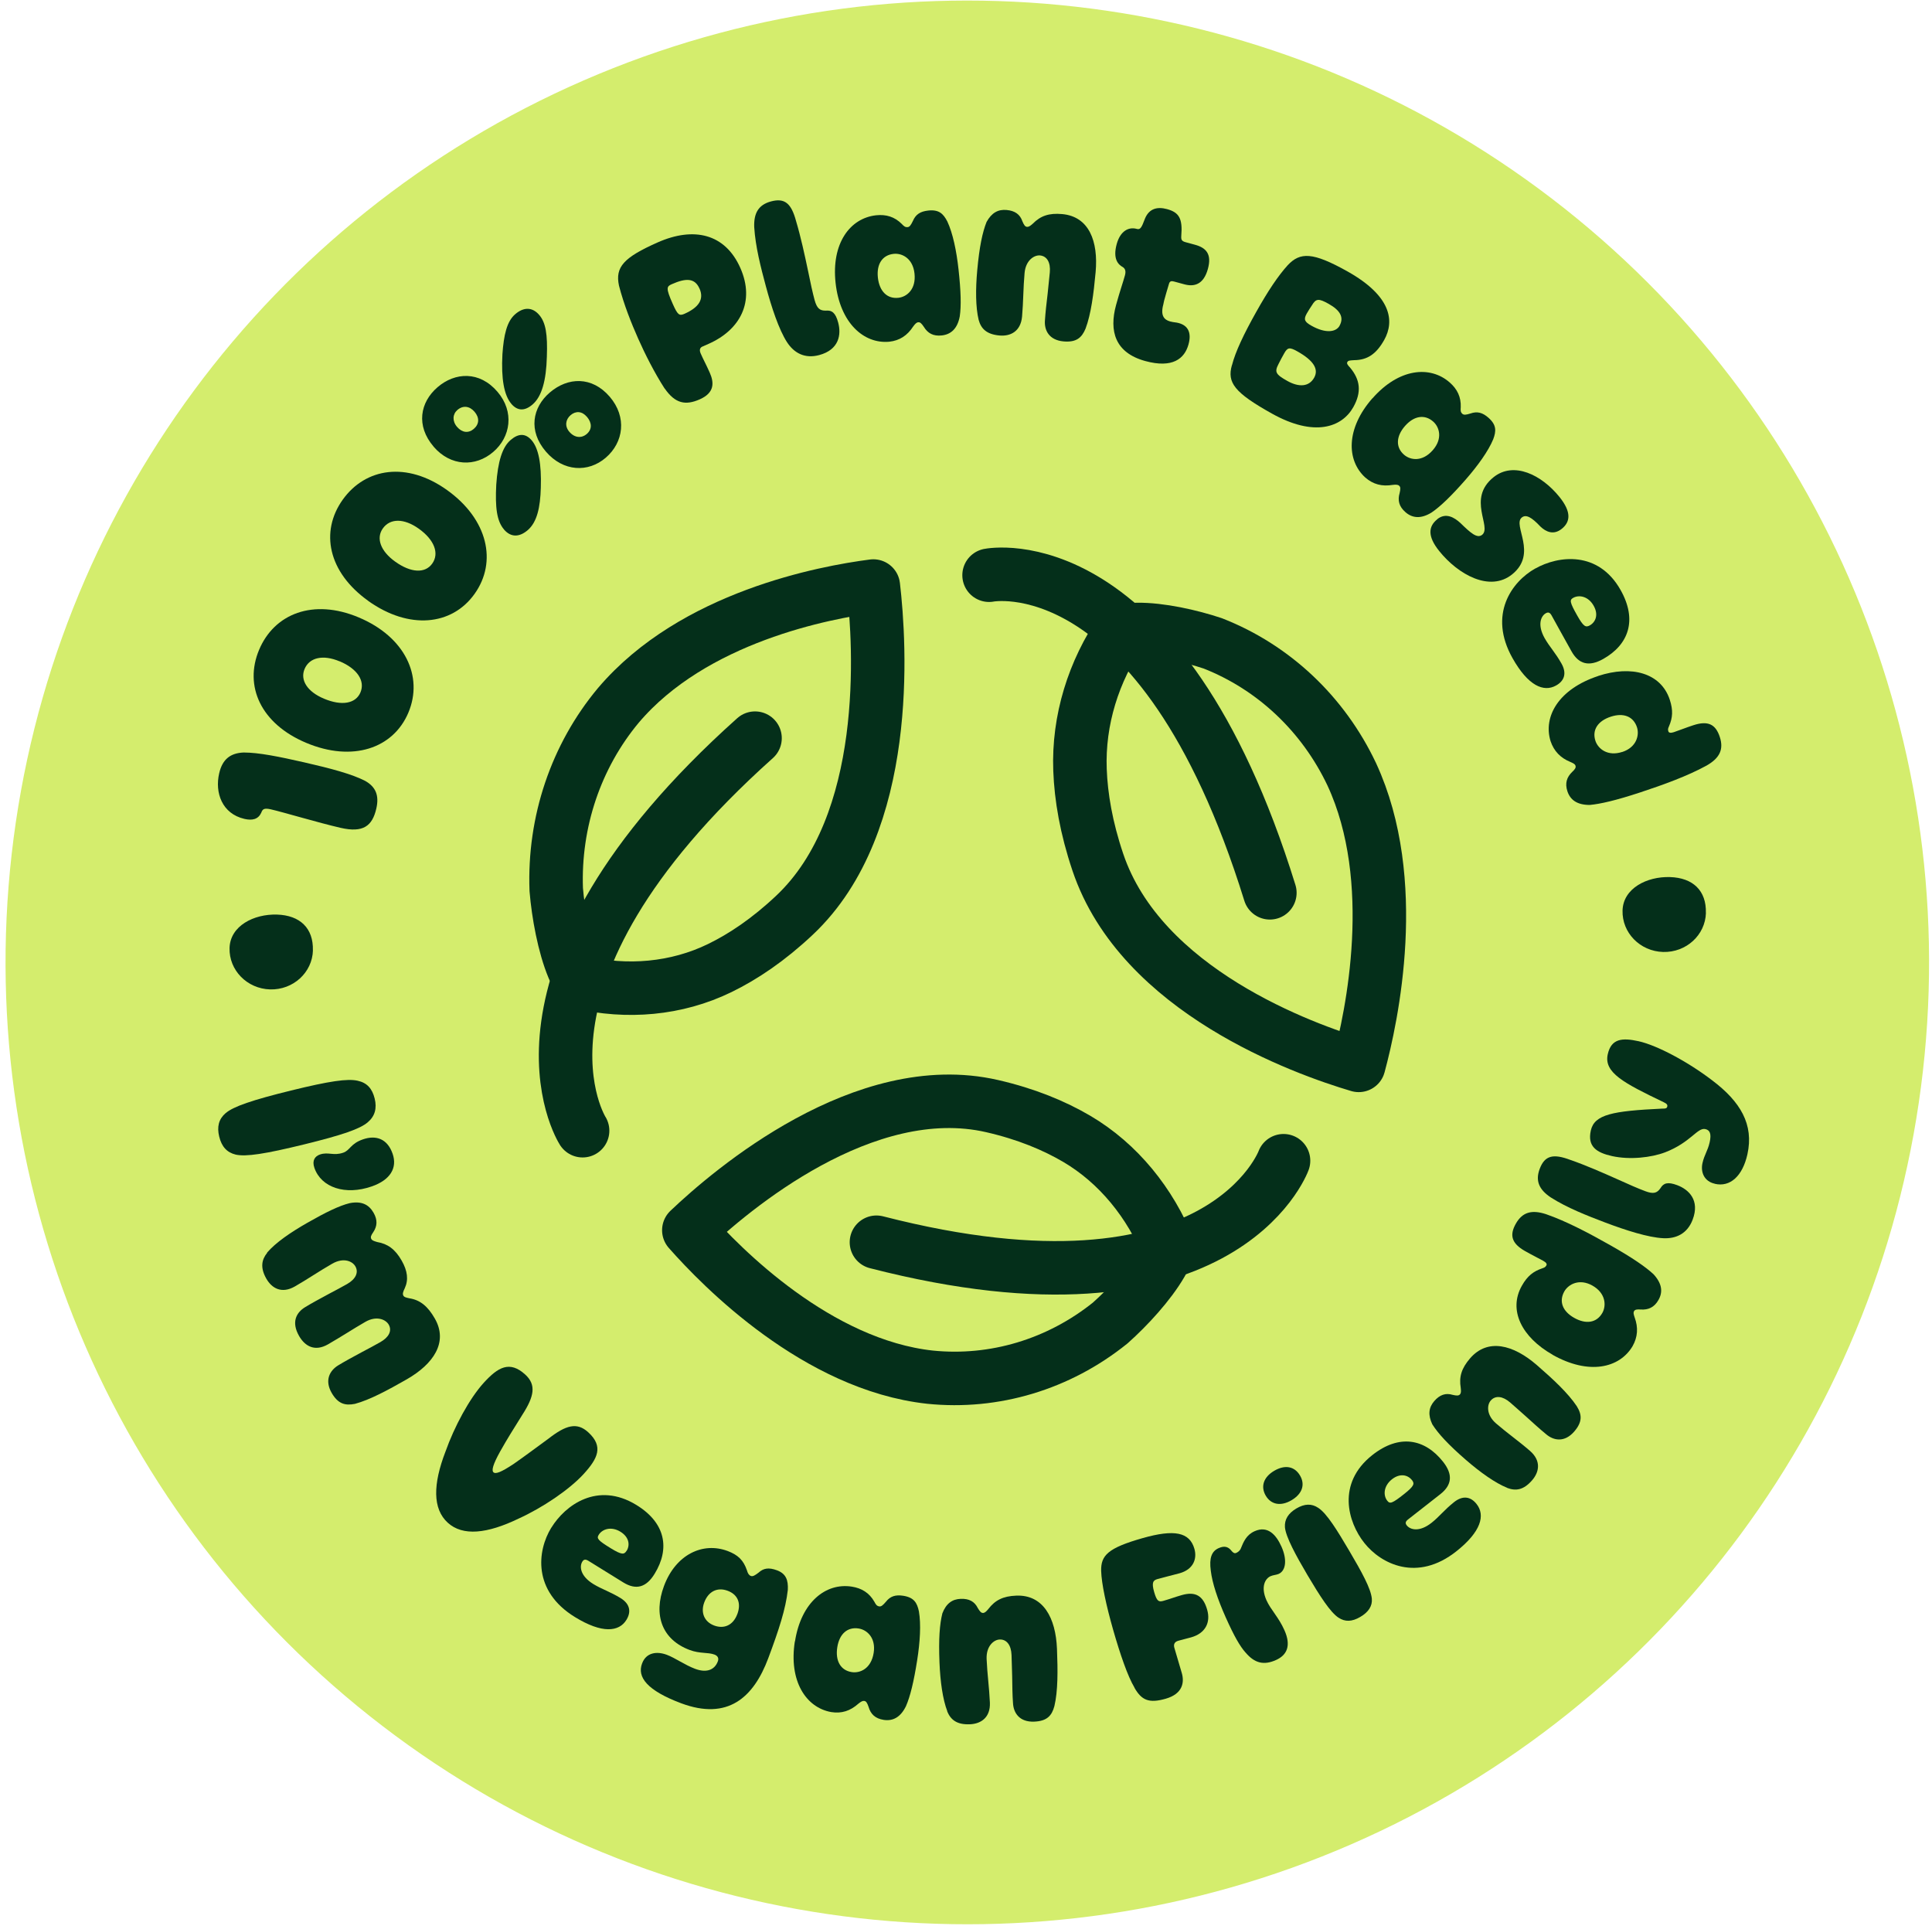 <svg xmlns:xlink="http://www.w3.org/1999/xlink" xmlns="http://www.w3.org/2000/svg" width="307" height="306" viewBox="0 0 307 306" fill="none">
<circle cx="153.708" cy="152.916" r="152.826" transform="rotate(6.473 153.708 152.916)" fill="#D4ED6D"/>
<path d="M35.857 176.867C37.077 175.807 40.117 174.777 46.257 173.267C52.317 171.777 55.217 171.347 56.837 171.717C58.317 172.037 59.147 172.957 59.537 174.547C59.917 176.097 59.577 177.347 58.447 178.307C57.227 179.367 54.407 180.337 48.347 181.827C42.057 183.367 39.117 183.807 37.467 183.457C36.057 183.117 35.227 182.197 34.837 180.607C34.447 179.017 34.757 177.817 35.847 176.867H35.857Z" fill="#042F1A"/>
<path d="M50.838 183.438C52.168 182.978 52.988 183.688 54.538 183.148C55.648 182.768 55.658 181.728 57.678 181.028C59.738 180.318 61.558 180.918 62.388 183.318C63.168 185.568 62.018 187.488 59.068 188.508C54.868 189.968 51.038 188.688 49.958 185.558C49.548 184.378 50.058 183.708 50.838 183.438Z" fill="#042F1A"/>
<path d="M42.448 199.016C43.828 197.416 46.178 195.806 48.858 194.276C51.768 192.616 53.918 191.566 55.568 191.166C57.468 190.796 58.618 191.396 59.358 192.686C60.018 193.836 59.948 194.816 59.318 195.766C58.948 196.296 58.838 196.576 59.018 196.886C59.138 197.086 59.418 197.196 59.948 197.346C61.588 197.626 62.788 198.466 63.828 200.296C64.758 201.926 64.938 203.346 64.318 204.686C64.048 205.246 63.928 205.576 64.108 205.886C64.228 206.086 64.488 206.166 65.058 206.286C66.788 206.556 67.998 207.576 69.098 209.506C71.248 213.266 68.868 216.736 64.638 219.156C61.628 220.876 58.778 222.416 56.398 223.056C54.828 223.366 53.708 223.056 52.698 221.306C51.558 219.306 52.378 217.756 53.778 216.916C54.778 216.306 56.148 215.566 57.518 214.826C58.518 214.296 59.518 213.776 60.438 213.246C61.788 212.476 62.328 211.446 61.768 210.466C61.308 209.656 59.848 208.996 58.058 210.026C56.978 210.646 56.078 211.206 55.188 211.756C54.188 212.366 53.228 212.966 52.108 213.606C50.038 214.786 48.478 213.926 47.528 212.276C46.248 210.046 47.098 208.526 48.498 207.686C49.528 207.056 50.898 206.316 52.308 205.556C53.278 205.046 54.278 204.516 55.158 204.016C56.508 203.246 57.028 202.186 56.468 201.206C56.008 200.396 54.608 199.756 52.808 200.776C50.678 201.996 48.908 203.226 46.848 204.406C44.778 205.586 43.218 204.726 42.328 203.176C41.318 201.416 41.578 200.146 42.448 199.066V199.016Z" fill="#042F1A"/>
<path d="M70.787 230.647C72.188 226.687 74.597 222.197 76.888 219.687C79.127 217.237 80.978 216.137 83.457 218.397C85.248 220.027 84.888 221.867 82.998 224.797C81.528 227.157 80.677 228.487 79.478 230.617C78.308 232.717 78.097 233.637 78.407 233.927C78.757 234.247 79.618 233.927 81.627 232.597C83.657 231.177 84.888 230.237 87.138 228.597C89.888 226.457 91.657 225.907 93.468 227.567C95.948 229.827 94.978 231.747 92.748 234.197C90.457 236.697 86.228 239.547 82.407 241.287C77.407 243.697 73.537 244.117 71.147 241.937C68.728 239.727 68.797 235.827 70.778 230.667L70.787 230.647Z" fill="#042F1A"/>
<path d="M87.606 242.737C89.806 239.147 94.956 235.347 101.116 239.117C105.806 241.987 106.456 246.087 104.026 250.047C102.686 252.247 101.056 252.667 99.056 251.437C97.096 250.237 94.816 248.797 93.486 247.987C92.986 247.687 92.736 247.797 92.526 248.137C92.076 248.867 92.156 250.377 94.286 251.687C95.646 252.517 96.896 252.877 98.596 253.907C100.096 254.827 100.336 256.067 99.546 257.367C98.366 259.297 95.676 259.577 91.386 256.947C84.596 252.797 85.356 246.397 87.596 242.737H87.606ZM99.576 246.407C100.146 245.477 99.956 244.217 98.596 243.377C97.136 242.477 95.706 242.937 95.136 243.867C94.786 244.437 94.976 244.727 97.066 246.007C98.796 247.067 99.186 247.027 99.566 246.397L99.576 246.407Z" fill="#042F1A"/>
<path d="M102.037 264.287C102.677 262.567 104.357 262.327 105.957 262.927C107.277 263.417 108.807 264.537 110.457 265.157C112.247 265.827 113.547 265.357 114.067 263.967C114.277 263.417 113.987 263.067 113.547 262.897C112.487 262.497 111.217 262.777 109.577 262.157C105.227 260.527 103.767 256.647 105.517 251.977C107.387 246.977 111.687 244.957 115.627 246.437C117.267 247.057 118.127 247.877 118.687 249.497C118.827 250.007 119.017 250.287 119.307 250.397C119.637 250.517 119.967 250.307 120.547 249.867C121.297 249.187 122.117 248.997 123.477 249.507C124.897 250.037 125.267 251.057 125.187 252.607C124.847 255.647 123.797 258.877 122.077 263.477C119.727 269.757 115.617 273.387 108.237 270.627C102.797 268.587 101.217 266.457 102.027 264.307L102.037 264.287ZM117.167 256.457C117.847 254.627 117.137 253.317 115.637 252.757C113.957 252.127 112.547 252.887 111.907 254.607C111.317 256.177 111.877 257.677 113.487 258.277C114.987 258.837 116.477 258.307 117.167 256.447V256.457Z" fill="#042F1A"/>
<path d="M126.327 260.787C127.307 254.547 131.227 251.447 135.357 252.097C136.937 252.347 138.127 253.087 138.927 254.477C139.167 254.947 139.327 255.177 139.717 255.237C140.027 255.287 140.297 255.057 140.777 254.497C141.467 253.617 142.297 253.357 143.527 253.547C145.227 253.817 145.727 254.647 146.017 256.027C146.367 258.057 146.207 260.877 145.727 263.877C145.197 267.227 144.637 269.547 143.957 271.097C143.077 272.897 141.847 273.487 140.417 273.267C139.067 273.057 138.347 272.347 138.017 271.197C137.797 270.567 137.647 270.307 137.337 270.257C137.067 270.217 136.807 270.367 136.397 270.697C135.117 271.837 133.737 272.297 132.077 272.027C128.077 271.317 125.307 267.097 126.307 260.777L126.327 260.787ZM138.827 262.637C139.207 260.247 137.787 258.957 136.437 258.747C134.667 258.467 133.377 259.607 133.047 261.727C132.707 263.887 133.577 265.407 135.347 265.677C136.697 265.887 138.437 265.097 138.827 262.627V262.637Z" fill="#042F1A"/>
<path d="M150.536 271.917C149.796 269.997 149.406 267.157 149.286 264.127C149.136 260.387 149.316 258.037 149.746 256.337C150.346 254.787 151.296 254.087 152.656 254.037C153.986 253.987 154.856 254.457 155.366 255.487C155.706 256.057 155.906 256.287 156.216 256.277C156.486 256.267 156.716 256.057 157.046 255.657C158.126 254.247 159.386 253.607 161.486 253.527C165.776 253.357 167.756 257.057 167.956 261.967C168.096 265.437 168.116 268.677 167.546 271.077C167.136 272.617 166.356 273.467 164.326 273.547C162.026 273.637 161.036 272.197 160.966 270.557C160.876 269.387 160.856 267.867 160.836 266.307C160.786 265.177 160.786 264.007 160.736 262.957C160.676 261.397 159.966 260.447 158.836 260.497C157.936 260.537 156.696 261.517 156.776 263.587C156.876 266.007 157.196 268.177 157.296 270.517C157.396 272.897 155.876 273.897 154.116 273.967C152.046 274.047 151.086 273.267 150.516 271.927L150.536 271.917Z" fill="#042F1A"/>
<path d="M180.276 268.148C179.196 266.348 178.006 262.878 176.876 258.938C175.786 255.108 175.036 251.638 174.976 249.588C174.926 247.128 176.046 245.958 181.566 244.388C186.596 242.958 189.036 243.428 189.796 246.098C190.236 247.638 189.666 249.338 187.456 249.968C186.706 250.178 184.996 250.588 183.946 250.888C183.276 251.078 182.946 251.378 183.396 252.948C183.826 254.448 184.136 254.558 184.856 254.358C186.016 254.028 186.636 253.768 187.796 253.438C189.976 252.818 191.196 253.558 191.826 255.778C192.406 257.808 191.516 259.518 189.296 260.148C188.696 260.318 187.856 260.518 187.226 260.698C186.626 260.868 186.456 261.278 186.606 261.808C186.656 261.998 187.636 265.288 187.796 265.848C188.186 267.198 188.036 269.108 185.226 269.908C182.566 270.668 181.396 270.148 180.266 268.158L180.276 268.148Z" fill="#042F1A"/>
<path d="M197.908 262.558C197.038 261.578 196.118 259.988 194.778 256.998C193.458 254.038 192.628 251.508 192.398 249.568C192.118 247.518 192.548 246.468 193.648 245.978C194.608 245.548 195.118 245.828 195.488 246.178C195.968 246.778 196.178 246.858 196.458 246.728C196.748 246.598 196.958 246.418 197.128 246.128C197.618 244.928 198.048 243.878 199.368 243.288C201.428 242.368 202.768 243.818 203.628 245.738C204.538 247.768 204.358 249.558 203.178 250.078C202.818 250.238 202.318 250.248 201.888 250.438C201.038 250.818 200.298 252.128 201.248 254.268C201.918 255.768 203.178 256.948 204.098 259.018C205.198 261.478 204.508 262.978 202.758 263.758C200.838 264.618 199.368 264.288 197.908 262.548V262.558Z" fill="#042F1A"/>
<path d="M201.138 237.656C200.288 236.216 200.758 234.706 202.468 233.696C204.218 232.666 205.728 232.996 206.578 234.446C207.408 235.856 206.968 237.336 205.228 238.366C203.518 239.376 201.978 239.066 201.138 237.656ZM212.718 257.046C211.398 256.196 209.738 253.596 207.768 250.276C205.928 247.156 204.318 244.206 204.178 242.656C204.098 241.436 204.688 240.456 205.998 239.676C207.308 238.906 208.428 238.876 209.468 239.576C210.838 240.446 212.538 243.246 214.378 246.366C216.358 249.726 217.838 252.386 217.988 254.016C218.088 255.176 217.468 256.136 216.158 256.906C214.818 257.696 213.728 257.706 212.708 257.036L212.718 257.046Z" fill="#042F1A"/>
<path d="M216.788 245.146C214.168 241.846 212.388 235.696 218.038 231.216C222.348 227.796 226.418 228.606 229.298 232.246C230.898 234.266 230.728 235.936 228.898 237.386C227.098 238.816 224.958 240.456 223.738 241.426C223.278 241.786 223.298 242.066 223.548 242.376C224.078 243.046 225.528 243.496 227.488 241.946C228.738 240.956 229.498 239.906 231.058 238.666C232.438 237.576 233.688 237.776 234.628 238.966C236.038 240.736 235.368 243.356 231.428 246.476C225.198 251.416 219.448 248.506 216.788 245.146ZM224.358 235.166C223.678 234.306 222.428 234.056 221.178 235.046C219.838 236.116 219.768 237.606 220.448 238.456C220.858 238.976 221.198 238.906 223.128 237.376C224.718 236.116 224.818 235.736 224.358 235.156V235.166Z" fill="#042F1A"/>
<path d="M239.496 236.396C237.586 235.626 235.256 233.966 232.956 231.976C230.126 229.526 228.536 227.786 227.596 226.306C226.886 224.806 227.016 223.636 227.916 222.606C228.786 221.606 229.726 221.286 230.836 221.626C231.486 221.776 231.786 221.776 231.996 221.546C232.176 221.336 232.176 221.036 232.116 220.516C231.826 218.766 232.226 217.416 233.606 215.816C236.416 212.576 240.476 213.666 244.186 216.876C246.806 219.146 249.176 221.356 250.546 223.416C251.386 224.766 251.476 225.916 250.146 227.456C248.636 229.196 246.906 228.936 245.666 227.866C244.756 227.126 243.636 226.106 242.476 225.056C241.626 224.316 240.766 223.516 239.966 222.836C238.786 221.816 237.616 221.676 236.876 222.536C236.286 223.216 236.156 224.796 237.716 226.156C239.546 227.736 241.346 228.986 243.116 230.526C244.916 232.086 244.606 233.876 243.456 235.196C242.106 236.756 240.876 236.926 239.506 236.416L239.496 236.396Z" fill="#042F1A"/>
<path d="M246.696 215.237C241.846 212.487 239.616 208.177 241.836 204.277C242.716 202.717 243.666 201.997 245.056 201.527C245.396 201.407 245.556 201.357 245.726 201.057C245.846 200.857 245.716 200.597 245.236 200.337C244.526 199.937 243.326 199.347 242.346 198.787C240.176 197.557 239.836 196.247 240.876 194.417C241.916 192.587 243.406 192.177 245.666 192.917C248.926 194.047 252.516 195.947 255.906 197.867C259.406 199.847 261.526 201.317 262.756 202.467C264.116 203.957 264.256 205.287 263.536 206.547C262.866 207.737 261.916 208.137 260.746 208.067C260.106 208.017 259.806 208.067 259.646 208.337C259.516 208.577 259.586 208.837 259.756 209.337C260.336 210.917 260.246 212.437 259.416 213.897C257.346 217.387 252.456 218.517 246.686 215.247L246.696 215.237ZM253.046 204.267C250.976 203.097 249.236 204.037 248.576 205.187C247.676 206.787 248.306 208.357 250.136 209.387C252.006 210.447 253.706 210.197 254.616 208.607C255.266 207.457 255.176 205.477 253.046 204.267Z" fill="#042F1A"/>
<path d="M264.297 196.737C261.887 196.617 258.317 195.467 255.107 194.257C252.187 193.147 249.027 191.917 246.407 190.247C244.547 188.997 243.947 187.607 244.667 185.707C245.467 183.587 246.807 183.267 249.537 184.297C251.897 185.107 254.727 186.347 257.187 187.447C258.827 188.197 260.327 188.847 261.417 189.257C262.767 189.767 263.307 189.557 263.847 188.797C264.327 187.977 264.997 187.737 266.537 188.317C268.397 189.027 270.127 190.727 268.967 193.787C268.127 196.007 266.347 196.837 264.307 196.737H264.297Z" fill="#042F1A"/>
<path d="M272.477 188.077C270.807 187.707 270.207 186.257 270.527 184.807C270.837 183.437 271.357 182.877 271.667 181.507C271.976 180.137 271.707 179.557 270.977 179.397C269.717 179.117 268.667 181.517 264.597 183.087C262.417 183.917 259.007 184.317 256.157 183.687C253.687 183.137 252.217 182.167 252.787 179.617C253.357 177.067 256.277 176.517 264.107 176.147C264.737 176.167 264.887 176.047 264.937 175.817C264.987 175.587 264.917 175.377 264.367 175.127C257.977 172.067 254.827 170.407 255.477 167.507C256.037 164.997 257.787 164.867 260.377 165.437C263.307 166.087 268.237 168.707 272.127 171.697C276.537 175.037 278.726 178.647 277.667 183.407C276.906 186.837 274.937 188.677 272.467 188.087L272.477 188.077Z" fill="#042F1A"/>
<path d="M54.127 131.534C50.557 130.714 45.017 129.044 43.038 128.594C41.938 128.344 41.718 128.574 41.517 129.124C41.038 130.174 40.108 130.404 38.847 130.114C35.278 129.294 34.117 125.944 34.828 122.874C35.347 120.594 36.648 119.654 38.708 119.564C41.108 119.564 44.318 120.214 48.318 121.124C52.648 122.114 55.898 122.984 58.008 124.064C59.708 125.014 60.278 126.384 59.797 128.474C59.157 131.254 57.708 132.354 54.127 131.534Z" fill="#042F1A"/>
<path d="M48.668 118.034C41.438 115.004 38.758 109.004 41.168 103.254C43.578 97.504 49.768 95.064 56.988 98.094C64.358 101.184 67.308 107.464 64.898 113.214C62.498 118.934 55.998 121.114 48.668 118.034ZM53.978 105.084C51.318 103.964 49.168 104.464 48.398 106.294C47.658 108.054 48.828 109.904 51.488 111.014C54.288 112.194 56.518 111.814 57.278 110.014C58.048 108.184 56.778 106.254 53.978 105.074V105.084Z" fill="#042F1A"/>
<path d="M58.508 95.465C52.128 90.905 50.838 84.475 54.458 79.395C58.088 74.315 64.658 73.305 71.038 77.865C77.538 82.515 79.038 89.285 75.408 94.365C71.808 99.415 64.988 100.095 58.508 95.475V95.465ZM66.548 84.005C64.198 82.325 61.988 82.335 60.838 83.955C59.728 85.505 60.458 87.565 62.808 89.245C65.288 91.015 67.538 91.145 68.678 89.555C69.838 87.935 69.028 85.775 66.548 84.005Z" fill="#042F1A"/>
<path d="M68.897 70.955C66.077 67.665 66.727 63.925 69.537 61.515C72.317 59.125 76.207 58.925 79.047 62.245C81.767 65.415 81.157 69.435 78.367 71.815C75.557 74.225 71.607 74.125 68.887 70.955H68.897ZM75.407 65.425C74.617 64.505 73.577 64.375 72.687 65.135C71.917 65.795 71.837 66.895 72.617 67.815C73.427 68.765 74.447 68.865 75.277 68.155C76.167 67.395 76.217 66.375 75.407 65.425ZM80.087 84.125C78.947 82.795 78.667 80.665 78.857 77.005C79.107 73.345 79.807 71.045 81.147 69.905C82.417 68.815 83.527 68.845 84.487 69.965C85.577 71.235 86.057 73.705 85.937 77.465C85.857 80.665 85.317 82.975 83.867 84.225C82.567 85.345 81.207 85.435 80.087 84.135V84.125ZM81.257 64.165C80.087 62.805 79.627 60.165 79.837 56.285C80.047 53.235 80.537 51.055 81.877 49.915C83.177 48.795 84.567 48.735 85.687 50.045C86.727 51.255 87.027 53.165 86.897 56.665C86.797 60.505 86.077 63.015 84.627 64.265C83.357 65.355 82.227 65.295 81.257 64.175V64.165ZM86.737 71.745C83.917 68.455 84.587 64.745 87.367 62.365C90.237 59.905 94.067 59.755 96.887 63.035C99.657 66.265 99.097 70.285 96.257 72.725C93.477 75.115 89.507 74.975 86.737 71.745ZM93.247 66.215C92.487 65.325 91.497 65.255 90.667 65.965C89.867 66.655 89.707 67.715 90.467 68.605C91.307 69.585 92.407 69.665 93.237 68.955C94.097 68.215 94.087 67.195 93.257 66.215H93.247Z" fill="#042F1A"/>
<path d="M105.618 61.744C103.988 59.224 102.448 56.154 101.408 53.804C100.348 51.414 99.138 48.414 98.358 45.384C97.728 42.424 99.108 40.914 104.488 38.524C110.258 35.964 115.218 37.134 117.628 42.544C120.038 47.954 117.578 52.424 112.618 54.624L111.618 55.064C111.118 55.284 111.148 55.744 111.358 56.204C111.798 57.204 112.138 57.774 112.778 59.204C113.488 60.804 113.558 62.394 111.208 63.444C108.928 64.454 107.288 64.124 105.628 61.734L105.618 61.744ZM111.148 45.844C110.408 44.174 109.028 44.144 106.748 45.154C105.928 45.514 105.778 45.754 106.888 48.254C107.678 50.034 107.928 50.224 108.758 49.864C111.078 48.834 111.898 47.524 111.158 45.854L111.148 45.844Z" fill="#042F1A"/>
<path d="M125.067 54.385C123.757 52.355 122.587 48.795 121.697 45.475C120.887 42.465 120.037 39.175 119.847 36.075C119.767 33.835 120.547 32.535 122.507 32.005C124.697 31.415 125.737 32.305 126.497 35.125C127.217 37.515 127.877 40.535 128.427 43.165C128.777 44.925 129.137 46.535 129.437 47.655C129.817 49.045 130.297 49.365 131.227 49.355C132.167 49.265 132.767 49.665 133.187 51.245C133.707 53.165 133.337 55.565 130.177 56.415C127.877 57.035 126.167 56.085 125.057 54.365L125.067 54.385Z" fill="#042F1A"/>
<path d="M132.777 44.956C132.087 38.676 135.057 34.666 139.207 34.206C140.797 34.036 142.137 34.436 143.277 35.566C143.637 35.956 143.847 36.126 144.237 36.086C144.547 36.056 144.747 35.756 145.067 35.096C145.507 34.066 146.237 33.596 147.477 33.456C149.187 33.266 149.887 33.936 150.537 35.196C151.407 37.066 151.987 39.826 152.317 42.846C152.687 46.216 152.757 48.606 152.507 50.276C152.137 52.236 151.097 53.136 149.657 53.296C148.297 53.446 147.427 52.956 146.797 51.926C146.427 51.376 146.207 51.166 145.897 51.206C145.627 51.236 145.417 51.456 145.107 51.876C144.167 53.316 142.957 54.116 141.297 54.296C137.257 54.666 133.477 51.316 132.777 44.956ZM145.317 43.456C145.057 41.056 143.347 40.186 141.987 40.336C140.207 40.536 139.267 41.966 139.497 44.106C139.737 46.276 140.967 47.516 142.757 47.316C144.117 47.166 145.587 45.946 145.317 43.466V43.456Z" fill="#042F1A"/>
<path d="M155.508 50.815C155.028 48.815 155.008 45.955 155.288 42.925C155.628 39.195 156.118 36.895 156.768 35.265C157.568 33.815 158.598 33.235 159.958 33.365C161.278 33.485 162.088 34.065 162.458 35.155C162.718 35.765 162.888 36.015 163.198 36.045C163.468 36.065 163.718 35.895 164.108 35.545C165.358 34.285 166.688 33.825 168.788 34.015C173.058 34.405 174.538 38.335 174.098 43.235C173.778 46.695 173.368 49.905 172.498 52.215C171.888 53.685 171.008 54.425 168.988 54.245C166.698 54.035 165.898 52.475 166.048 50.845C166.118 49.675 166.298 48.165 166.478 46.615C166.578 45.485 166.728 44.325 166.818 43.275C166.958 41.725 166.388 40.695 165.258 40.585C164.368 40.505 162.998 41.315 162.808 43.375C162.588 45.785 162.618 47.975 162.408 50.305C162.188 52.675 160.548 53.465 158.808 53.305C156.748 53.115 155.888 52.215 155.508 50.815Z" fill="#042F1A"/>
<path d="M177.348 48.455C177.968 46.195 178.438 44.915 178.758 43.745C178.918 43.145 178.838 42.715 178.428 42.445C177.688 42.045 176.798 41.155 177.448 38.775C178.018 36.705 179.338 36.015 180.618 36.365C181.028 36.475 181.258 36.375 181.588 35.615C181.718 35.285 181.848 34.955 181.968 34.665C182.628 33.145 183.888 32.805 185.438 33.225C187.358 33.745 187.938 34.715 187.708 37.485C187.668 38.075 187.768 38.305 188.368 38.475L189.878 38.885C191.648 39.365 192.588 40.355 191.938 42.725C191.248 45.245 189.738 45.605 188.158 45.165L186.538 44.725C186.128 44.615 185.868 44.665 185.748 45.115C185.448 46.085 185.188 47.025 184.998 47.705C184.928 47.965 184.898 48.205 184.858 48.355C184.378 50.125 184.958 50.805 185.938 51.075C186.578 51.245 186.838 51.195 187.318 51.335C188.748 51.725 189.378 52.825 188.858 54.715C188.228 57.005 186.318 58.545 181.988 57.365C177.168 56.045 176.218 52.595 177.348 48.455Z" fill="#042F1A"/>
<path d="M195.757 58.055C196.317 55.865 197.627 53.115 199.627 49.545C201.457 46.275 203.107 43.805 204.617 42.145C206.597 40.035 208.577 40.025 214.117 43.125C221.027 46.995 221.667 50.965 219.947 54.025C218.667 56.305 217.237 57.195 215.207 57.225C214.557 57.265 214.247 57.265 214.107 57.505C213.977 57.745 214.087 57.945 214.537 58.415C216.137 60.335 216.397 62.275 215.047 64.685C213.237 67.915 208.837 69.475 202.097 65.705C196.137 62.375 194.977 60.785 195.747 58.045L195.757 58.055ZM208.827 60.005C209.567 58.675 208.777 57.295 206.127 55.815C204.897 55.125 204.587 55.215 204.067 56.135C203.747 56.715 203.457 57.225 203.167 57.825C202.497 59.105 202.687 59.475 204.557 60.525C206.397 61.555 208.007 61.475 208.827 60.005ZM212.857 51.755C213.597 50.425 212.967 49.315 211.137 48.285C209.537 47.385 209.117 47.425 208.477 48.495C208.217 48.885 207.937 49.305 207.647 49.815C207.127 50.735 207.267 51.125 208.397 51.755C210.607 52.995 212.277 52.805 212.867 51.755H212.857Z" fill="#042F1A"/>
<path d="M218.097 63.284C222.267 58.534 227.237 58.024 230.367 60.774C231.567 61.824 232.177 63.084 232.117 64.694C232.067 65.224 232.087 65.494 232.377 65.754C232.617 65.964 232.967 65.914 233.677 65.694C234.727 65.324 235.577 65.544 236.507 66.364C237.797 67.494 237.777 68.464 237.277 69.794C236.487 71.694 234.837 73.984 232.837 76.274C230.597 78.824 228.877 80.484 227.477 81.434C225.777 82.484 224.407 82.324 223.327 81.374C222.297 80.474 222.067 79.494 222.407 78.334C222.557 77.684 222.567 77.384 222.327 77.174C222.127 76.994 221.817 76.984 221.297 77.044C219.597 77.324 218.197 76.964 216.937 75.864C213.937 73.124 213.867 68.074 218.087 63.274L218.097 63.284ZM227.667 71.534C229.267 69.714 228.757 67.874 227.727 66.974C226.377 65.794 224.687 66.064 223.267 67.674C221.827 69.314 221.747 71.064 223.097 72.244C224.127 73.144 226.017 73.414 227.667 71.534Z" fill="#042F1A"/>
<path d="M228.377 82.495C229.747 81.395 231.097 82.215 232.057 83.095C233.687 84.685 234.717 85.605 235.517 84.975C237.097 83.705 233.067 79.245 237.327 75.825C240.517 73.265 244.947 75.415 247.807 78.965C249.737 81.365 249.537 82.925 248.167 84.025C246.887 85.055 245.667 84.525 244.767 83.655C243.377 82.175 242.487 81.685 241.817 82.225C240.297 83.445 244.407 87.945 240.277 91.265C236.747 94.095 231.727 91.325 228.697 87.555C226.787 85.185 226.987 83.625 228.387 82.505L228.377 82.495Z" fill="#042F1A"/>
<path d="M243.957 90.336C247.627 88.266 253.977 87.466 257.517 93.746C260.217 98.536 258.787 102.436 254.747 104.706C252.507 105.966 250.877 105.546 249.727 103.506C248.597 101.506 247.307 99.136 246.547 97.776C246.257 97.266 245.977 97.246 245.637 97.436C244.887 97.856 244.227 99.216 245.447 101.396C246.237 102.786 247.157 103.706 248.127 105.436C248.987 106.966 248.597 108.176 247.267 108.916C245.297 110.026 242.817 108.966 240.347 104.576C236.437 97.646 240.217 92.426 243.957 90.326V90.336ZM252.627 99.366C253.577 98.826 254.027 97.636 253.237 96.246C252.397 94.746 250.927 94.456 249.977 94.996C249.397 95.326 249.417 95.666 250.627 97.806C251.627 99.576 251.977 99.726 252.627 99.366Z" fill="#042F1A"/>
<path d="M253.938 107.406C259.238 105.656 263.918 106.906 265.328 111.166C265.888 112.866 265.788 114.056 265.208 115.396C265.068 115.726 264.998 115.876 265.108 116.206C265.178 116.426 265.448 116.506 265.968 116.336C266.748 116.076 267.978 115.586 269.058 115.236C271.428 114.456 272.618 115.086 273.278 117.086C273.938 119.086 273.248 120.466 271.168 121.646C268.138 123.306 264.328 124.686 260.628 125.906C256.808 127.166 254.298 127.746 252.618 127.896C250.608 127.896 249.528 127.106 249.068 125.736C248.638 124.436 248.978 123.466 249.818 122.656C250.288 122.216 250.448 121.956 250.348 121.656C250.258 121.396 250.018 121.276 249.538 121.066C247.978 120.436 246.918 119.346 246.388 117.756C245.188 113.876 247.648 109.496 253.938 107.416V107.406ZM257.798 119.476C260.058 118.726 260.528 116.806 260.118 115.546C259.538 113.806 257.948 113.216 255.948 113.876C253.908 114.546 252.948 115.976 253.518 117.716C253.938 118.976 255.458 120.236 257.798 119.466V119.476Z" fill="#042F1A"/>
<path d="M49.727 150.995C49.627 154.525 46.587 157.305 42.917 157.205C39.257 157.095 36.377 154.155 36.477 150.625C36.577 147.095 40.357 145.205 44.007 145.315C47.667 145.425 49.817 147.475 49.717 151.005L49.727 150.995Z" fill="#042F1A"/>
<path d="M271.077 145.046C270.977 148.576 267.937 151.356 264.267 151.256C260.607 151.146 257.727 148.206 257.827 144.666C257.927 141.136 261.707 139.246 265.357 139.356C269.017 139.466 271.167 141.516 271.067 145.046H271.077Z" fill="#042F1A"/>
<path d="M185.757 198.516L184.557 200.706C182.647 204.016 179.217 207.716 176.407 210.216C168.227 216.786 158.007 219.856 147.787 218.816C129.867 216.856 114.697 201.416 109.457 195.466C116.147 189.106 137.307 171.076 157.647 175.746C163.097 176.996 167.517 178.846 171.097 180.946C177.707 184.836 182.787 191.116 185.747 198.486V198.516" stroke="#042F1A" stroke-width="8.5" stroke-linecap="round" stroke-linejoin="round"/>
<path d="M203.958 184.426C203.958 184.426 194.098 211.466 139.268 197.376" stroke="#042F1A" stroke-width="8.5" stroke-linecap="round" stroke-linejoin="round"/>
<path d="M92.117 156.045L91.097 153.765C89.617 150.225 88.707 145.165 88.387 141.335C87.997 130.585 91.527 120.135 98.267 112.065C110.197 98.015 131.077 94.105 138.777 93.115C139.867 102.475 141.697 130.895 126.237 145.425C122.097 149.325 118.087 152.005 114.367 153.815C107.487 157.165 99.627 157.825 92.147 156.055H92.117" stroke="#042F1A" stroke-width="8.5" stroke-linecap="round" stroke-linejoin="round"/>
<path d="M92.577 179.655C92.577 179.655 77.147 155.605 119.977 117.285" stroke="#042F1A" stroke-width="8.5" stroke-linecap="round" stroke-linejoin="round"/>
<path d="M178.246 100.105L180.666 100.015C184.376 99.965 189.206 101.055 192.716 102.225C202.386 106.015 210.266 113.445 214.806 123.045C222.626 139.935 218.006 161.495 215.906 169.275C207.196 166.695 181.326 157.445 174.446 136.985C172.596 131.495 171.776 126.615 171.616 122.335C171.316 114.435 173.766 106.635 178.236 100.135L178.256 100.105" stroke="#042F1A" stroke-width="8.5" stroke-linecap="round" stroke-linejoin="round"/>
<path d="M157.166 91.396C157.166 91.396 184.436 85.906 201.786 141.856" stroke="#042F1A" stroke-width="8.5" stroke-linecap="round" stroke-linejoin="round"/>
</svg>